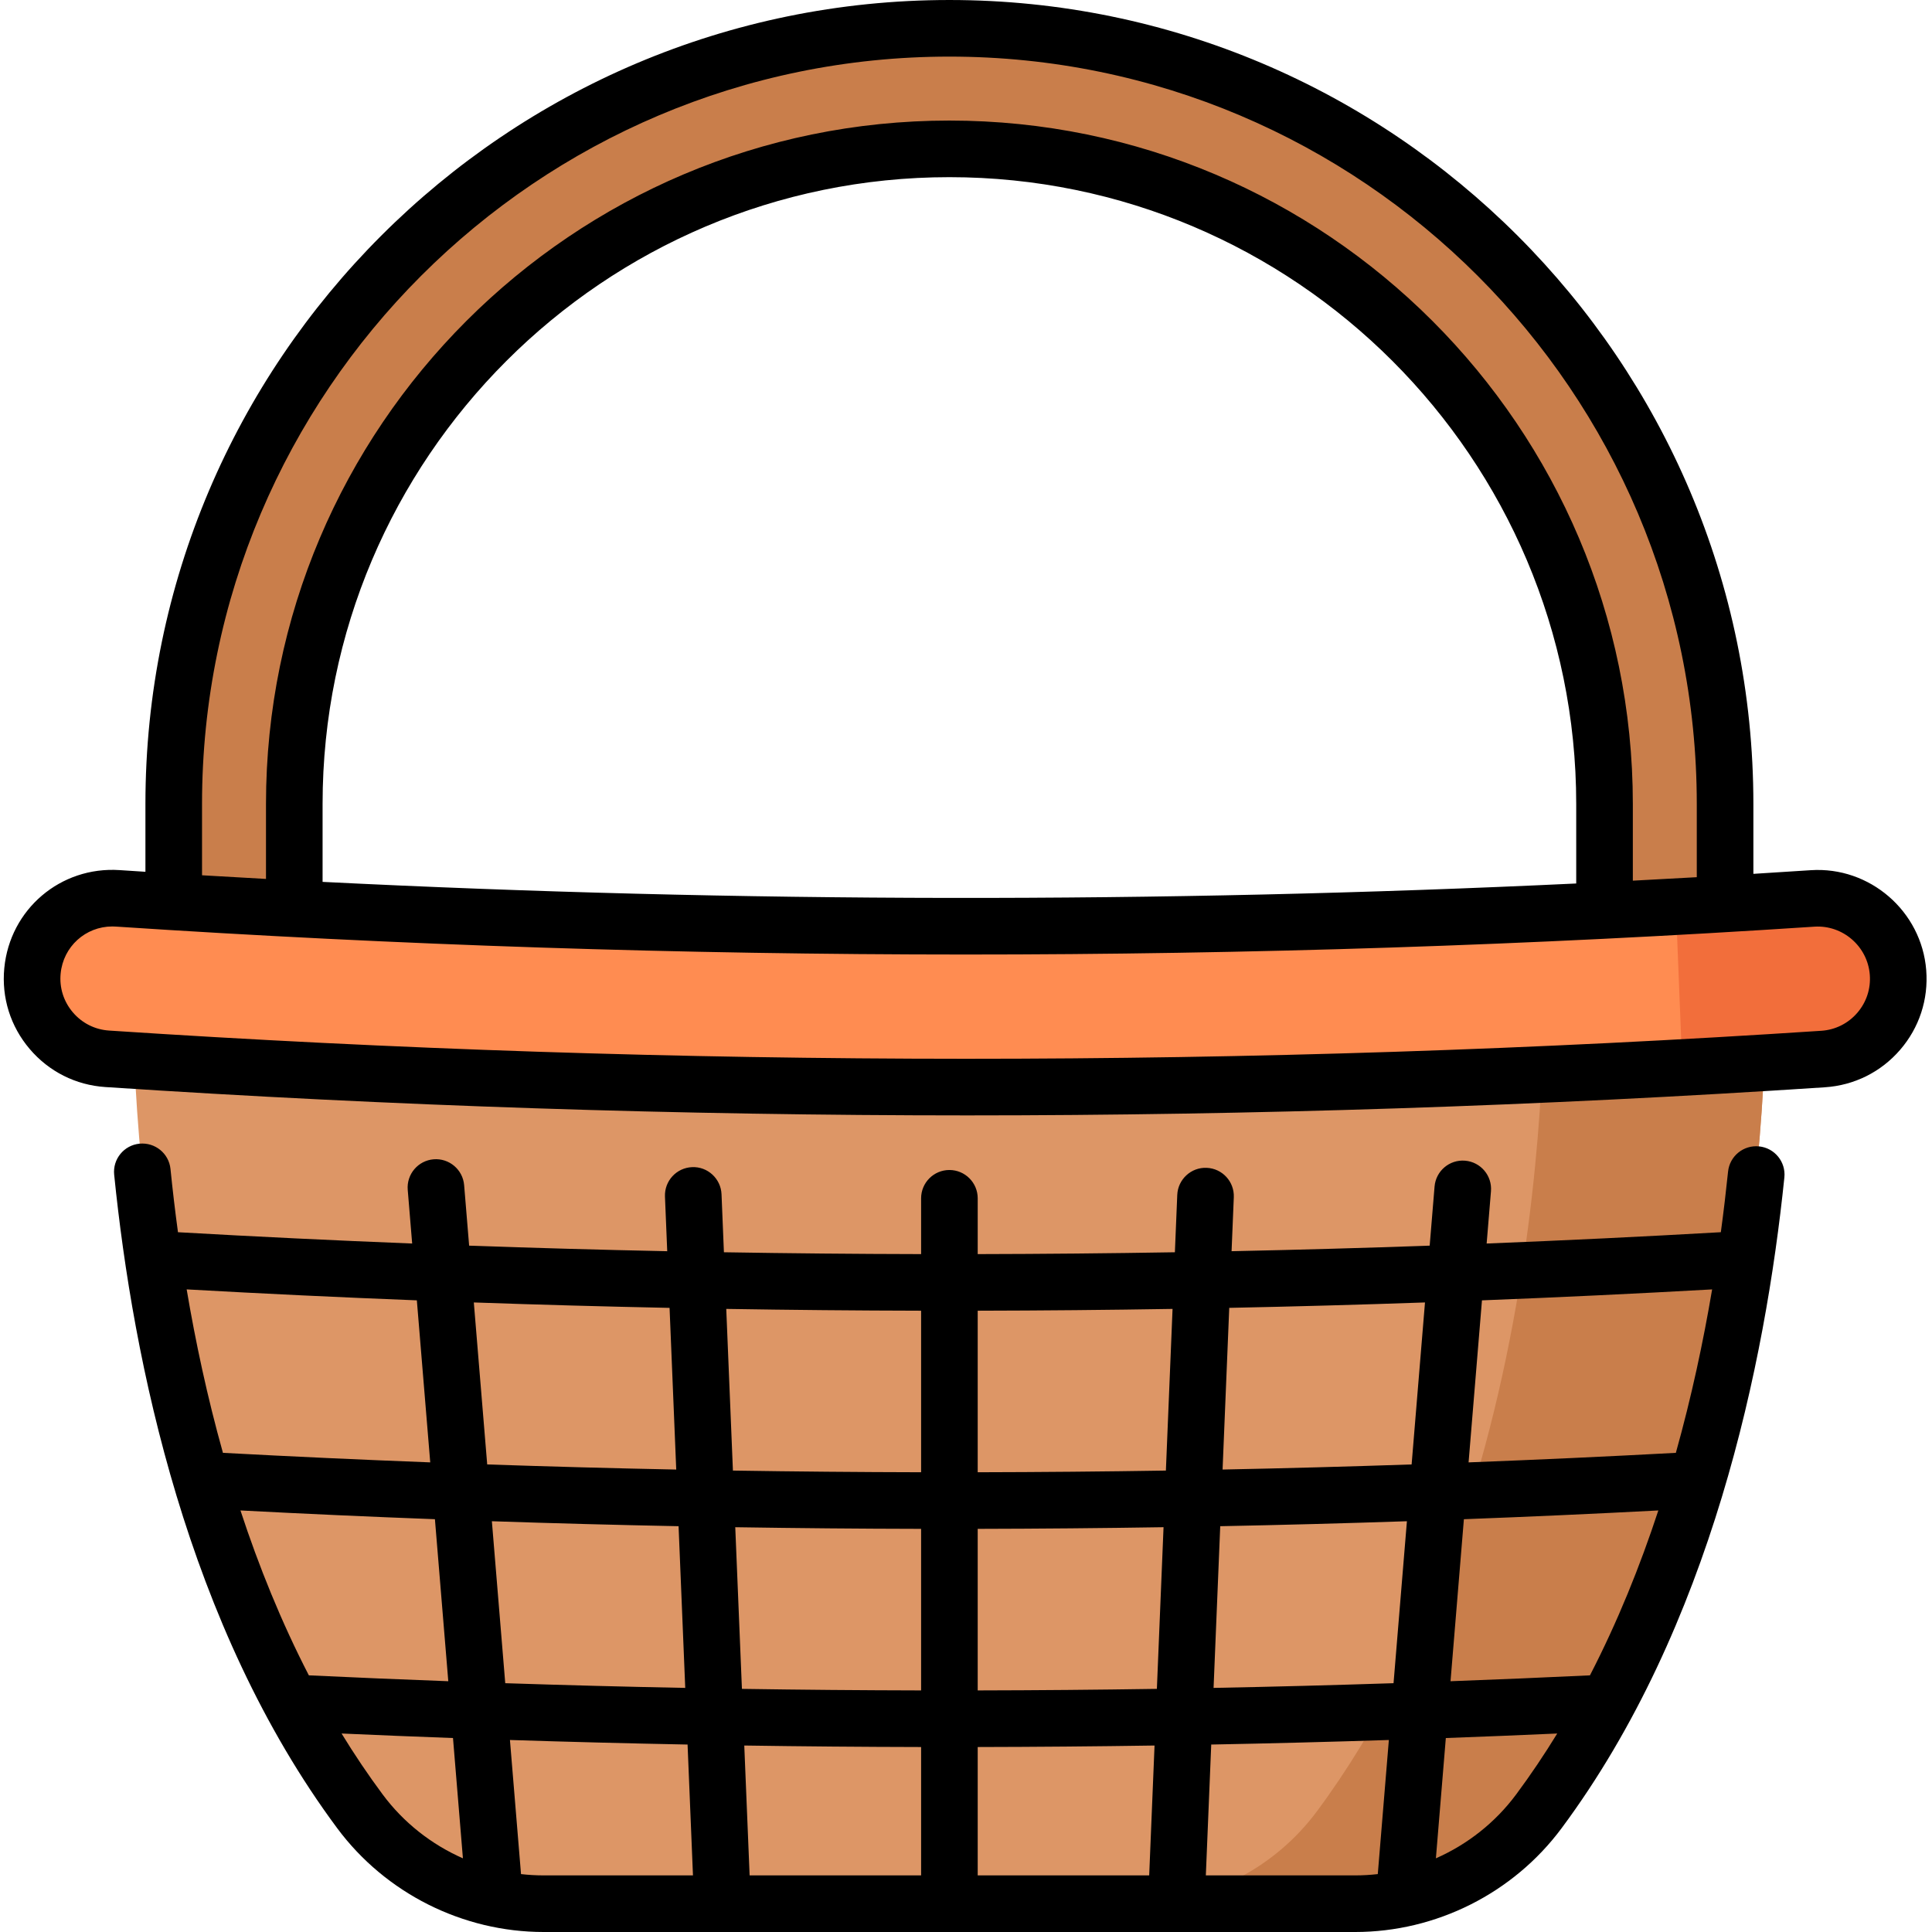 <svg height="512" viewBox="-1 0 512 512" width="512" xmlns="http://www.w3.org/2000/svg">
    <path
        d="m424.215 248.105v-35.043c0-95.73-77.883-173.613-173.613-173.613-95.73 0-173.613 77.883-173.613 173.613v35.043h-31.949v-35.043c0-113.348 92.215-205.562 205.562-205.562 113.348 0 205.562 92.215 205.562 205.562v35.043zm0 0"
        fill="#c97e4b" />
    <path
        d="m34.336 253.266s-6.145 137.668 60.066 226.777c11.438 15.395 29.496 24.457 48.676 24.457h215.047c19.18 0 37.238-9.062 48.676-24.457 66.211-89.109 60.066-226.777 60.066-226.777zm0 0"
        fill="#dd9666" />
    <path
        d="m466.867 253.266h-58.82s6.141 137.668-60.07 226.777c-11.438 15.391-29.492 24.457-48.672 24.457h58.82c19.18 0 37.238-9.062 48.676-24.457 66.211-89.109 60.066-226.777 60.066-226.777zm0 0"
        fill="#c97e4b" />
    <path
        d="m482.145 280.652c-151.262 9.969-302.852 9.973-454.727-.059-11.996-.793-20.965-11.344-19.816-23.309 1.102-11.461 11.109-19.977 22.598-19.215 149.625 9.883 299.539 9.891 449.16.023 11.637-.77 21.719 7.961 22.633 19.586l.004.035c.926 11.84-8.004 22.156-19.852 22.938zm0 0"
        fill="#ff8c51" />
    <path
        d="m501.996 257.715-.004-.035c-.914-11.621-10.996-20.355-22.633-19.586-12.07.797-24.145 1.52-36.219 2.188l1.688 42.621c12.438-.684 24.879-1.43 37.316-2.25 11.852-.781 20.777-11.098 19.852-22.938zm0 0"
        fill="#f26e3b" />
    <path
        d="m509.469 257.094c-1.227-15.637-14.977-27.52-30.602-26.484-5.066.336-10.133.656-15.203.969v-18.516c0-117.484-95.578-213.062-213.062-213.062-117.484 0-213.062 95.578-213.062 213.062v17.969c-2.281-.145-4.562-.293-6.844-.445-15.66-1.031-29.062 10.383-30.559 25.984-.754 7.82 1.637 15.426 6.727 21.414 5.094 5.992 12.215 9.574 20.059 10.094 75.82 5.008 152.113 7.512 228.402 7.512 75.973 0 151.934-2.484 227.312-7.453 7.746-.512 14.812-4.027 19.895-9.898 5.086-5.875 7.547-13.371 6.938-21.145zm-456.93-44.031c0-109.211 88.852-198.062 198.062-198.062 109.211 0 198.062 88.852 198.062 198.062v19.402c-5.645.32-11.297.629-16.945.922v-20.324c0-99.867-81.25-181.113-181.117-181.113-99.867 0-181.113 81.246-181.113 181.113v19.863c-5.652-.309-11.305-.633-16.949-.969zm364.176 21.07c-110.48 5.238-221.789 5.098-332.227-.426v-20.645c0-91.598 74.516-166.113 166.113-166.113 91.598 0 166.113 74.52 166.113 166.113zm74.477 34.289c-2.438 2.816-5.824 4.504-9.539 4.746-150.414 9.91-303.074 9.895-453.742-.059-3.758-.25-7.172-1.965-9.613-4.84-2.441-2.871-3.59-6.516-3.227-10.266.688-7.16 6.613-12.48 13.695-12.48.312 0 .625.008.941.031 149.344 9.863 300.797 9.871 450.148.02 7.484-.477 14.07 5.199 14.66 12.727.293 3.711-.887 7.305-3.324 10.121zm0 0" />
    <path
        d="m465.18 303.805c-4.137-.418-7.805 2.574-8.227 6.691-.531 5.137-1.16 10.5-1.914 16.051-20.652 1.18-41.34 2.18-62.062 3l1.145-13.859c.34-4.129-2.73-7.75-6.859-8.094-4.133-.344-7.75 2.73-8.09 6.859l-1.293 15.656c-17.484.621-34.984 1.109-52.5 1.473l.59-14.293c.172-4.141-3.047-7.633-7.184-7.801-4.105-.188-7.633 3.043-7.801 7.184l-.629 15.191c-17.41.289-34.832.453-52.254.488v-14.789c0-4.145-3.359-7.5-7.5-7.5-4.145 0-7.5 3.355-7.5 7.5v14.789c-17.422-.035-34.844-.199-52.258-.488l-.633-15.375c-.172-4.141-3.695-7.371-7.801-7.184-4.141.168-7.355 3.664-7.188 7.801l.598 14.48c-17.512-.363-35.016-.855-52.496-1.473l-1.324-16.027c-.34-4.129-3.969-7.199-8.094-6.859-4.125.344-7.195 3.965-6.855 8.094l1.176 14.227c-20.723-.82-41.414-1.82-62.062-2.996-.789-5.805-1.445-11.406-1.984-16.762-.418-4.117-4.086-7.105-8.219-6.703-4.121.418-7.125 4.094-6.707 8.215 5.012 49.469 19.34 119.672 59.129 173.219 12.789 17.207 33.234 27.48 54.695 27.48h215.047c21.461 0 41.906-10.273 54.695-27.484 39.637-53.34 53.988-123.238 59.055-172.484.422-4.121-2.574-7.805-6.695-8.227zm-12.449 37.898c-2.336 13.832-5.457 28.473-9.613 43.316-18.277.984-36.59 1.824-54.93 2.527l3.547-42.941c20.363-.793 40.699-1.762 60.996-2.902zm-32.379 102.281c-12.301.582-24.617 1.102-36.949 1.559l3.543-42.938c17.203-.648 34.383-1.422 51.531-2.32-4.852 14.773-10.812 29.539-18.125 43.699zm-162.25 53.016v-34.02c15.625-.031 31.25-.164 46.863-.398l-1.418 34.418zm-60.445 0-1.418-34.418c15.613.234 31.238.367 46.863.398v34.02zm-134.934-96.715c17.152.898 34.332 1.672 51.535 2.32l3.543 42.938c-12.332-.457-24.652-.977-36.953-1.559-7.309-14.156-13.27-28.922-18.125-43.699zm66.629 2.859c16.477.551 32.973.992 49.477 1.316l1.766 42.852c-15.914-.309-31.816-.723-47.699-1.246zm64.5 1.586c16.41.254 32.828.402 49.25.434v42.816c-15.832-.031-31.664-.168-47.484-.41zm64.25 43.25v-42.816c16.418-.035 32.84-.18 49.25-.438l-1.766 42.844c-15.82.242-31.652.379-47.484.41zm64.273-43.52c16.504-.324 33-.766 49.473-1.316l-3.543 42.922c-15.879.523-31.781.938-47.695 1.246zm54.262-59.297-3.543 42.93c-16.684.566-33.387 1.016-50.098 1.352l1.766-42.848c17.305-.352 34.598-.832 51.875-1.434zm-66.898 1.711-1.766 42.844c-16.617.262-33.246.41-49.871.445v-42.812c17.215-.035 34.43-.195 51.637-.477zm-66.637.477v42.812c-16.629-.035-33.254-.184-49.871-.445l-1.766-42.844c17.207.281 34.422.441 51.637.477zm-66.66-.75 1.766 42.848c-16.711-.336-33.414-.789-50.094-1.355l-3.547-42.93c17.277.605 34.57 1.082 51.875 1.438zm-66.973-1.996 3.547 42.941c-18.34-.703-36.652-1.543-54.934-2.527-4.156-14.832-7.273-29.473-9.613-43.316 20.301 1.141 40.637 2.109 61 2.902zm-9.047 130.961c-3.883-5.227-7.512-10.629-10.902-16.168 9.832.441 19.676.84 29.527 1.199l2.629 31.879c-8.336-3.672-15.715-9.457-21.254-16.91zm36.652 21.09-2.934-35.539c15.672.504 31.367.906 47.074 1.207l1.43 34.676h-39.566c-2.016 0-4.02-.117-6.004-.344zm181.484.344 1.43-34.676c15.707-.301 31.402-.703 47.074-1.207l-2.934 35.539c-1.984.227-3.988.344-6.004.344zm82.223-21.434c-5.539 7.453-12.918 13.238-21.254 16.91l2.633-31.879c9.852-.359 19.691-.758 29.523-1.199-3.391 5.539-7.02 10.941-10.902 16.168zm0 0" />
</svg>